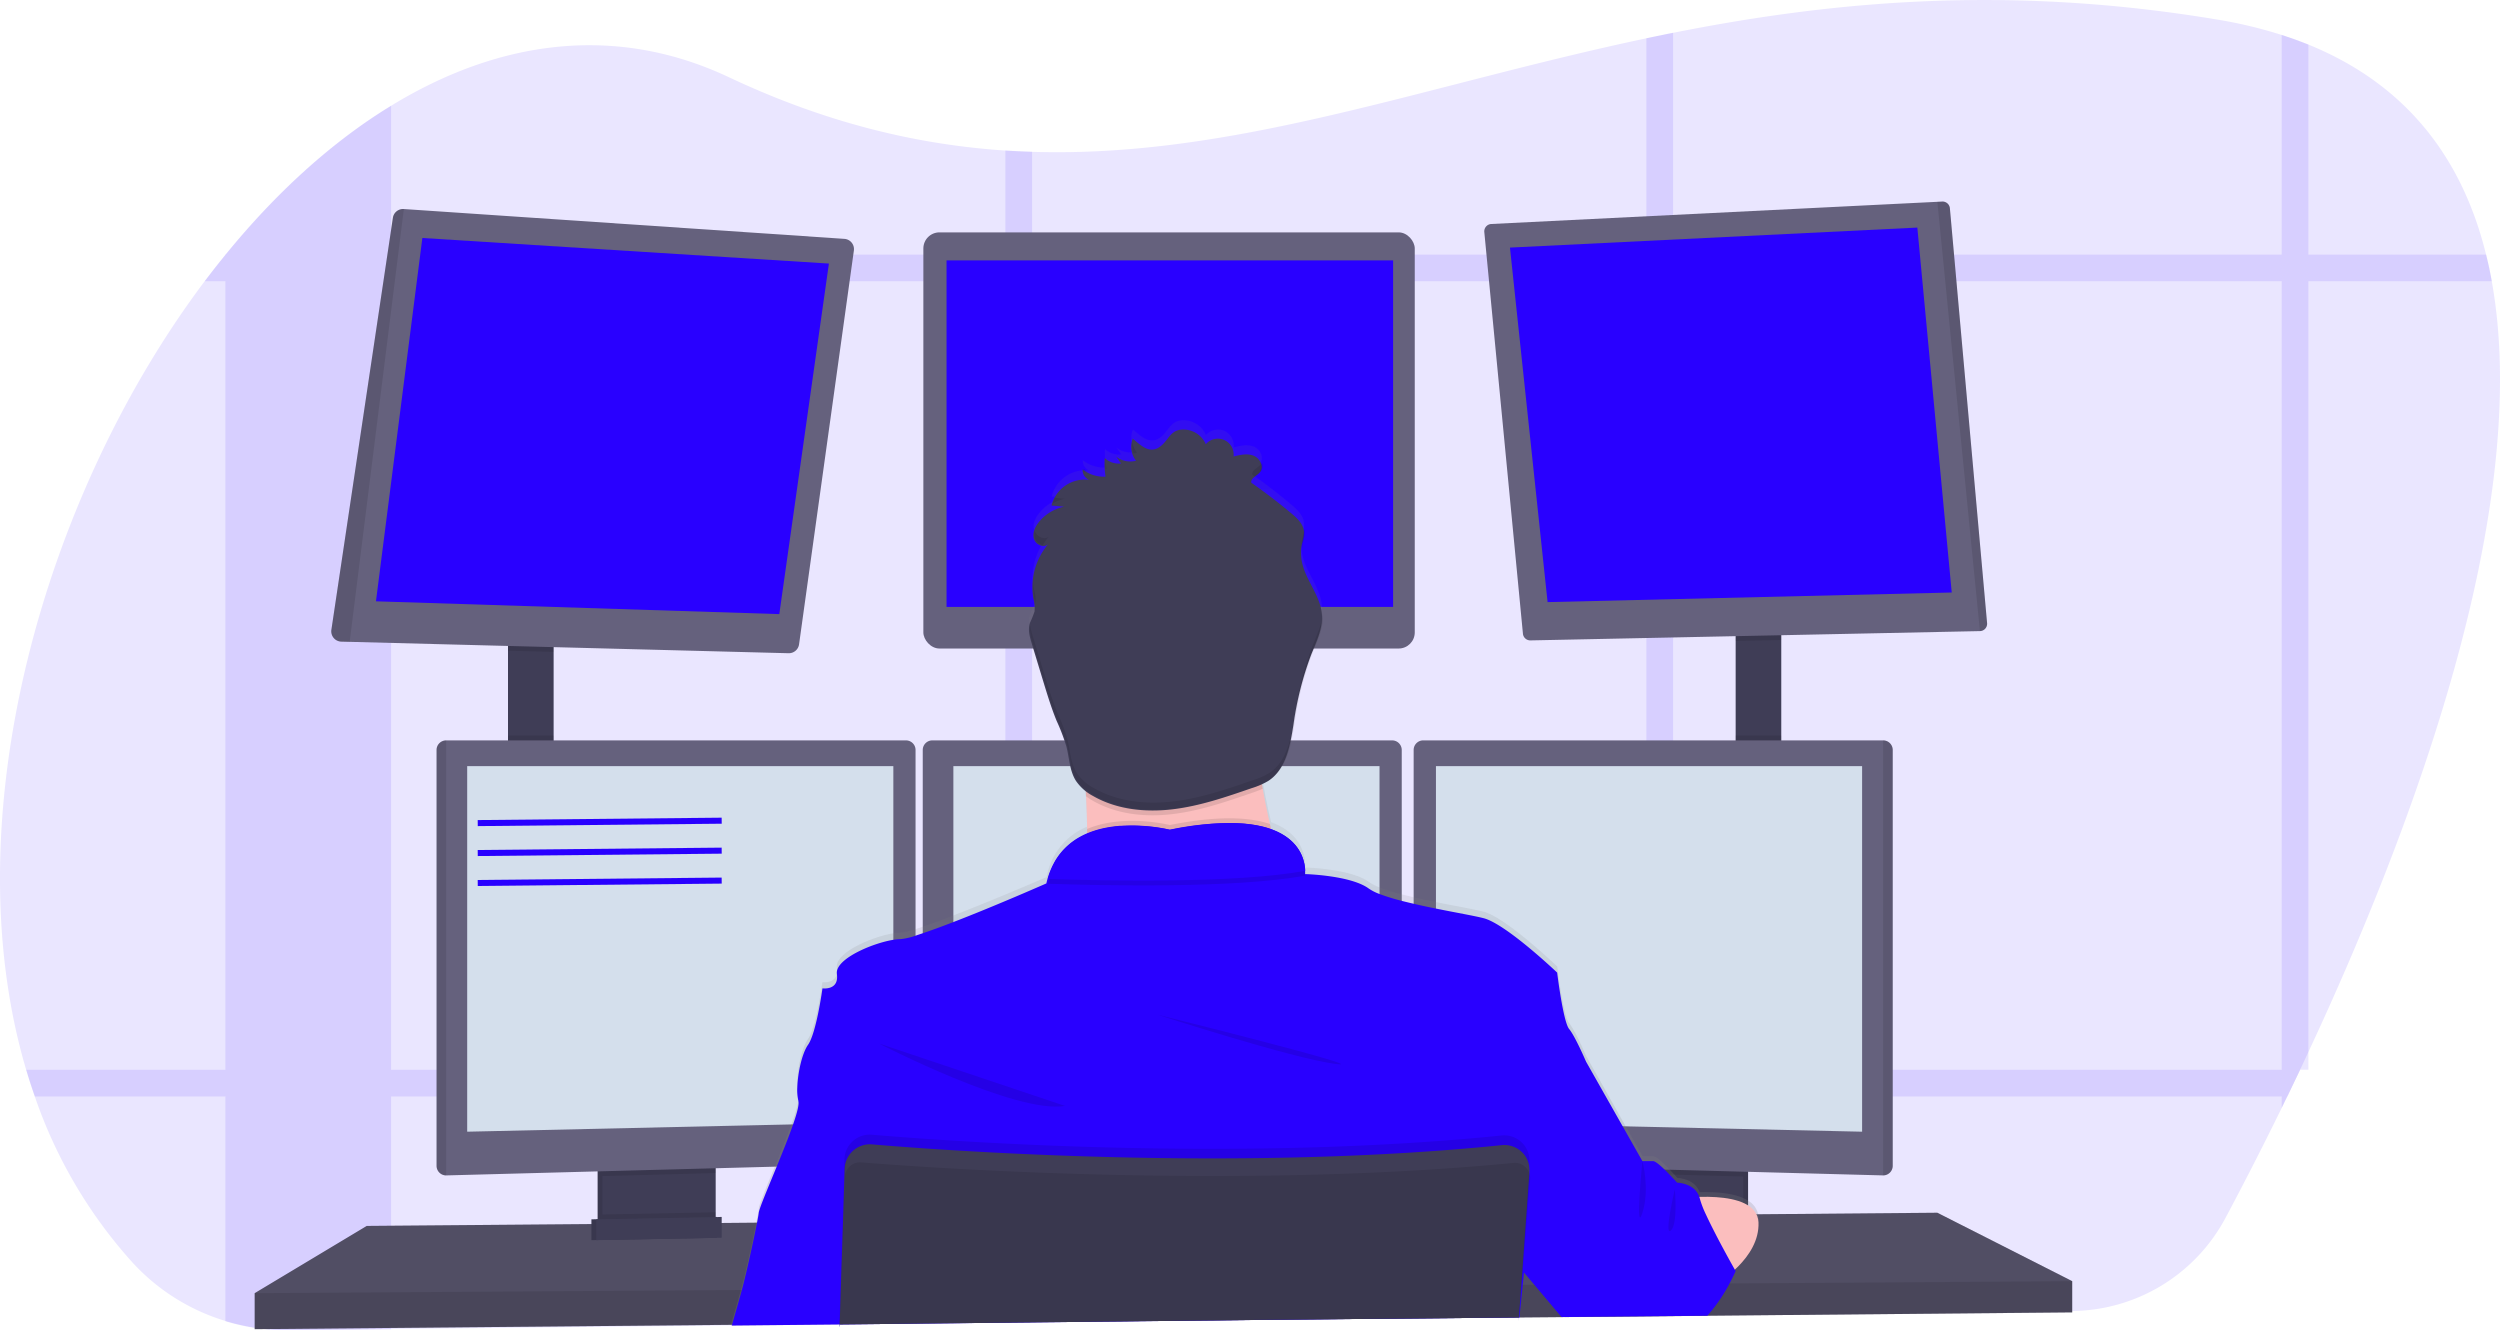 <svg xmlns="http://www.w3.org/2000/svg" xmlns:xlink="http://www.w3.org/1999/xlink" width="828" height="440.64" viewBox="0 0 828 440.64">
  <defs>
    <linearGradient id="linear-gradient" x1="0.5" y1="1" x2="0.5" y2="-0.001" gradientUnits="objectBoundingBox">
      <stop offset="0" stop-color="gray" stop-opacity="0.251"/>
      <stop offset="0.54" stop-color="gray" stop-opacity="0.122"/>
      <stop offset="1" stop-color="gray" stop-opacity="0.102"/>
    </linearGradient>
  </defs>
  <g id="undraw_programming_2svr" transform="translate(-0.011 -0.035)">
    <path id="Tracé_236" data-name="Tracé 236" d="M843.89,521.372q-1.384,2.982-2.759,5.884-2.147,4.509-4.238,8.842c-.62,1.28-1.24,2.537-1.845,3.793-6.839,13.971-13.224,26.328-18.647,36.491a58.215,58.215,0,0,1-50.74,30.773l-120.589,1.312H643.8l-10.337.111-8.842.1-27.116.294h-1.1l-13.8.151h-.421l-85.084.922-75.947.8-8.834.1-54.867.6h-.064l-35.584.382h-.382L208.9,613.128l-33.66.366a70.03,70.03,0,0,1-21.207-3.038,68.695,68.695,0,0,1-31.083-19.681A158.989,158.989,0,0,1,90.88,536.1q-1.535-4.366-2.863-8.842c-24.5-82.818,5.367-189.666,59.121-261.168q3.379-4.485,6.87-8.747l.056-.064c16.532-20.293,35.067-37.246,54.812-49.3,34.988-21.4,73.753-27.426,111.882-9.463,32.26,15.2,62.382,22.352,91.581,24.293,2.95.191,5.9.334,8.834.421,66.978,2.107,129.749-22.026,203.462-37.6,2.934-.62,5.876-1.233,8.842-1.813,52.585-10.465,110.919-15.983,180.291-4.381a150.359,150.359,0,0,1,21.279,5.089q4.588,1.479,8.842,3.181c33.111,13.47,51.17,38.359,58.843,69.546q1.089,4.342,1.885,8.834C918.223,341.1,878.376,447.508,843.89,521.372Z" transform="translate(-79.34 -172.91)" fill="#2900ff" opacity="0.1"/>
    <g id="Groupe_128" data-name="Groupe 128" transform="translate(8.678 10.877)" opacity="0.1">
      <path id="Tracé_237" data-name="Tracé 237" d="M228.107,217V622.238l-33.66.366a70.034,70.034,0,0,1-21.207-3.038V266.3h.056C189.827,245.984,208.363,229.031,228.107,217Z" transform="translate(-107.248 -192.811)" fill="#2900ff"/>
      <path id="Tracé_238" data-name="Tracé 238" d="M922.118,287.811H164.6q3.379-4.485,6.87-8.747V279H920.233Q921.323,283.318,922.118,287.811Z" transform="translate(-105.479 -205.51)" fill="#2900ff"/>
      <path id="Tracé_239" data-name="Tracé 239" d="M1038.542,190.683V530.223h-2.759q-2.147,4.509-4.238,8.842c-.62,1.28-1.24,2.537-1.845,3.793V187.47Q1034.288,188.949,1038.542,190.683Z" transform="translate(-282.67 -186.762)" fill="#2900ff"/>
      <path id="Tracé_240" data-name="Tracé 240" d="M773.932,186.58V611.4l-8.842.1V188.393C768.024,187.773,770.966,187.16,773.932,186.58Z" transform="translate(-228.472 -186.58)" fill="#2900ff"/>
      <path id="Tracé_241" data-name="Tracé 241" d="M506.944,236.041V623.754l-8.834.1V235.62C501.06,235.811,504.01,235.922,506.944,236.041Z" transform="translate(-173.789 -196.624)" fill="#2900ff"/>
      <path id="Tracé_242" data-name="Tracé 242" d="M843.363,618.52q-2.147,4.509-4.238,8.842H93.113Q91.578,623,90.25,618.52Z" transform="translate(-90.25 -275.051)" fill="#2900ff"/>
    </g>
    <rect id="Rectangle_651" data-name="Rectangle 651" width="15.108" height="45.85" transform="translate(168.262 211.389)" fill="#3f3d56"/>
    <rect id="Rectangle_652" data-name="Rectangle 652" width="15.108" height="48.506" transform="translate(574.86 209.004)" fill="#3f3d56"/>
    <path id="Tracé_243" data-name="Tracé 243" d="M708.049,527.813V538.15l-120.8,1.113-1.288.024-45.914.421-1.1.016-13.955.119h-.414l-85.068.787-139.641,1.3h-.119l-35.5.334-.382.008L106.1,543.716V531.788l37.1-22.265,74.429-.62,1.59-.008.525-.008,1.59-.024,35.735-.294,1.6-.008.509-.008,1.59-.008,11.459-.1.3-.008,28.269-.239h.231L521.6,506.343l5.4-.04h.541l4.119-.04,29.938-.246,1.59-.024,1.471-.016h.763l9.312-.072,1.845-.024,2.473-.016,7.753-.072,12.3-.1,1.59-.016,2.767-.016h.517l59.408-.509Z" transform="translate(-21.729 -103.459)" fill="#65617d"/>
    <path id="Tracé_244" data-name="Tracé 244" d="M708.049,527.813V538.15l-120.8,1.113-1.288.024-45.914.421-1.1.016-13.955.119h-.414l-85.068.787-139.641,1.3h-.119l-35.5.334-.382.008L106.1,543.716V531.788l37.1-22.265,74.429-.62,1.59-.008.525-.008,1.59-.024,35.735-.294,1.6-.008.509-.008,1.59-.008,11.459-.1.3-.008,28.269-.239h.231L521.6,506.343l5.4-.04h.541l4.119-.04,29.938-.246,1.59-.024,1.471-.016h.763l9.312-.072,1.845-.024,2.473-.016,7.753-.072,12.3-.1,1.59-.016,2.767-.016h.517l59.408-.509Z" transform="translate(-21.729 -103.459)" opacity="0.2"/>
    <path id="Tracé_245" data-name="Tracé 245" d="M365.779,656.57v19.474A4.874,4.874,0,0,1,363,680.449a4.77,4.77,0,0,1-1.988.477l-27.752.588a4.772,4.772,0,0,1-2.147-.453,4.866,4.866,0,0,1-2.839-4.429V656.57Z" transform="translate(-130.324 -271.967)" fill="#3f3d56"/>
    <path id="Tracé_246" data-name="Tracé 246" d="M365.779,656.57v19.474A4.874,4.874,0,0,1,363,680.449a4.77,4.77,0,0,1-1.988.477l-27.752.588a4.772,4.772,0,0,1-2.147-.453,4.866,4.866,0,0,1-2.839-4.429V656.57Z" transform="translate(-130.324 -271.967)" opacity="0.1"/>
    <path id="Tracé_247" data-name="Tracé 247" d="M367.779,656.57v19.474A4.874,4.874,0,0,1,365,680.449a4.77,4.77,0,0,1-1.988.477l-27.752.588a4.772,4.772,0,0,1-2.147-.453,4.866,4.866,0,0,1-2.839-4.429V656.57Z" transform="translate(-130.734 -271.967)" fill="#3f3d56"/>
    <rect id="Rectangle_653" data-name="Rectangle 653" width="37.509" height="25.048" transform="translate(541.463 384.603)" fill="#3f3d56"/>
    <rect id="Rectangle_654" data-name="Rectangle 654" width="37.509" height="25.048" transform="translate(541.463 384.603)" opacity="0.1"/>
    <rect id="Rectangle_655" data-name="Rectangle 655" width="37.509" height="25.048" transform="translate(539.872 384.603)" fill="#3f3d56"/>
    <path id="Tracé_248" data-name="Tracé 248" d="M226.708,265.82v4.556l-15.108-.39V265.82Z" transform="translate(-43.338 -54.439)" opacity="0.1"/>
    <path id="Tracé_249" data-name="Tracé 249" d="M390.417,273.765,372.263,404.174a3.419,3.419,0,0,1-3.475,2.95l-145.359-3.769-2.759-.072a3.419,3.419,0,0,1-3.308-3.872l20.38-136.516a3.419,3.419,0,0,1,3.61-2.887l145.883,9.876a3.411,3.411,0,0,1,3.181,3.88Z" transform="translate(-107.602 -190.741)" fill="#65617d"/>
    <path id="Tracé_250" data-name="Tracé 250" d="M171.971,99.16,156.6,219.494l133.59,4.238,16.428-116.1Z" transform="translate(-32.073 -20.303)" fill="#2900ff"/>
    <rect id="Rectangle_656" data-name="Rectangle 656" width="162.749" height="137.828" rx="5.33" transform="translate(305.828 76.996)" fill="#65617d"/>
    <rect id="Rectangle_657" data-name="Rectangle 657" width="147.903" height="114.768" transform="translate(313.509 86.276)" fill="#2900ff"/>
    <path id="Tracé_251" data-name="Tracé 251" d="M738.038,262.82v3.014l-15.108.31V262.82Z" transform="translate(-148.07 -53.824)" opacity="0.1"/>
    <path id="Tracé_252" data-name="Tracé 252" d="M864.1,396.556a2.449,2.449,0,0,1-2.386,2.608L712.86,402.242a2.449,2.449,0,0,1-2.489-2.219L697.577,267.006a2.449,2.449,0,0,1,2.322-2.68l147.728-7.347,1.59-.08a2.441,2.441,0,0,1,2.561,2.227Z" transform="translate(-205.964 -190.105)" fill="#65617d"/>
    <path id="Tracé_253" data-name="Tracé 253" d="M628.93,101.452,763.848,94.82l11.395,120.867L641.39,218.868Z" transform="translate(-128.817 -19.414)" fill="#2900ff"/>
    <path id="Tracé_254" data-name="Tracé 254" d="M902.756,396.556a2.449,2.449,0,0,1-2.386,2.608L886.28,256.979l1.59-.08a2.441,2.441,0,0,1,2.561,2.227Z" transform="translate(-244.617 -190.105)" opacity="0.1"/>
    <path id="Tracé_255" data-name="Tracé 255" d="M241.377,260,223.429,403.352l-2.759-.072a3.419,3.419,0,0,1-3.308-3.872l20.38-136.516A3.419,3.419,0,0,1,241.377,260Z" transform="translate(-107.602 -190.738)" opacity="0.1"/>
    <rect id="Rectangle_658" data-name="Rectangle 658" width="15.108" height="13.582" transform="translate(168.262 243.658)" opacity="0.1"/>
    <path id="Tracé_256" data-name="Tracé 256" d="M288.439,483.65V487.6l-37.509,1V483.65Z" transform="translate(-51.394 -99.055)" opacity="0.1"/>
    <path id="Tracé_257" data-name="Tracé 257" d="M419.828,484.461V618.21a3.181,3.181,0,0,1-3.061,3.141l-152.4,4.055h-.04a3.181,3.181,0,0,1-3.141-3.141v-137.8a3.181,3.181,0,0,1,3.141-3.141H416.687a3.181,3.181,0,0,1,3.141,3.141Z" transform="translate(-116.585 -236.072)" fill="#65617d"/>
    <path id="Tracé_258" data-name="Tracé 258" d="M264.371,481.32V625.406h-.04a3.181,3.181,0,0,1-3.141-3.141v-137.8a3.181,3.181,0,0,1,3.141-3.141Z" transform="translate(-116.585 -236.072)" opacity="0.1"/>
    <path id="Tracé_259" data-name="Tracé 259" d="M194.6,319.15H335.744V437.035L194.6,440.216Z" transform="translate(-39.856 -65.362)" fill="#d4dfec"/>
    <rect id="Rectangle_659" data-name="Rectangle 659" width="15.108" height="13.852" transform="translate(574.86 243.658)" opacity="0.1"/>
    <path id="Tracé_260" data-name="Tracé 260" d="M716.439,483.65v5.1l-37.509-1v-4.1Z" transform="translate(-139.058 -99.055)" opacity="0.1"/>
    <path id="Tracé_261" data-name="Tracé 261" d="M826.82,484.461v137.8a3.181,3.181,0,0,1-3.181,3.141h0l-152.428-4.055a3.181,3.181,0,0,1-3.061-3.141V484.461a3.181,3.181,0,0,1,3.141-3.141H823.647A3.181,3.181,0,0,1,826.82,484.461Z" transform="translate(-199.939 -236.072)" fill="#65617d"/>
    <path id="Tracé_262" data-name="Tracé 262" d="M866.871,484.461v137.8a3.181,3.181,0,0,1-3.181,3.141h0V481.32h0a3.181,3.181,0,0,1,3.181,3.141Z" transform="translate(-239.99 -236.072)" opacity="0.1"/>
    <path id="Tracé_263" data-name="Tracé 263" d="M739.244,319.15H598.1V437.035l141.144,3.181Z" transform="translate(-122.502 -65.362)" fill="#d4dfec"/>
    <path id="Tracé_264" data-name="Tracé 264" d="M622.328,484.461V618.21a3.181,3.181,0,0,1-3.061,3.141l-152.4,4.055h0a3.181,3.181,0,0,1-3.181-3.141v-137.8a3.181,3.181,0,0,1,3.141-3.141H619.187A3.181,3.181,0,0,1,622.328,484.461Z" transform="translate(-158.061 -236.072)" fill="#65617d"/>
    <path id="Tracé_265" data-name="Tracé 265" d="M397.1,319.15H538.244V437.035L397.1,440.216Z" transform="translate(-81.333 -65.362)" fill="#d4dfec"/>
    <path id="Tracé_266" data-name="Tracé 266" d="M708.049,533.65v10.337l-120.8,1.113-1.288.024-45.914.421-1.1.016-13.955.119h-.414l-85.068.787-139.641,1.3h-.119l-35.5.334-.382.008L106.1,549.554V537.626l161.031-1.058h.382l32.594-.223h.151l225.1-1.487h.231l.135-.008h.374l3.809-.024h1.161l59.233-.4,3.5-.016.779-.008Z" transform="translate(-21.729 -109.296)" opacity="0.1"/>
    <circle id="Ellipse_1" data-name="Ellipse 1" cx="40.816" cy="40.816" r="40.816" transform="translate(346.644 175.606)" fill="#fbbebe"/>
    <path id="Tracé_267" data-name="Tracé 267" d="M383.74,647.85a.988.988,0,0,1,.08-.278c.8-2.855,2.211-7.681,3.268-11.538.135-.477.262-.946.382-1.392,1.169-4.35,3.443-14.536,4.707-20.889.445-2.234.8-3.976.867-4.851.159-1.344,2.552-7.093,5.264-13.7,1.9-4.644,3.976-9.717,5.495-14a48.8,48.8,0,0,0,2.33-7.833,4.054,4.054,0,0,0,0-1.694,11.681,11.681,0,0,1-.382-2.783h0c-.183-4.93,1.288-12.723,3.562-15.991,2.783-3.976,4.771-18.814,4.771-18.814s4.119.6,4.771-2.807a4.891,4.891,0,0,0,.079-1.113,5.886,5.886,0,0,0-.072-.883c-.708-4.962,11.705-10.242,18.687-11.379a15.63,15.63,0,0,1,2.385-.223,21.657,21.657,0,0,0,4.97-1.145q1.113-.342,2.385-.8c2.926-.986,6.425-2.29,10.139-3.721C471.392,506.611,488.3,499.3,488.3,499.3c.119-.565.254-1.105.406-1.638a22.034,22.034,0,0,1,13-15.053h0v-1.59c0-2.743-.119-5.566-.239-8.381,0-.549-.048-1.1-.079-1.646v-.9c0-.557-.056-1.113-.087-1.662l-.143-.111a13.048,13.048,0,0,1-3.1-3.34,12.136,12.136,0,0,1-1.129-2.386c-.994-2.7-1.224-5.7-1.892-8.548l-.143-.588a66.8,66.8,0,0,0-3.181-8.413c-1.757-4.31-3.109-8.747-4.453-13.24q-1.225-4.079-2.473-8.174l-1.256-4.167c-.239-.8-.477-1.59-.66-2.386h0a10.564,10.564,0,0,1-.207-1.113h0a7.952,7.952,0,0,1,.191-3.666,25.538,25.538,0,0,1,1.05-2.386,6.259,6.259,0,0,0,.4-1.1h0a2.4,2.4,0,0,0,.064-.254,4.494,4.494,0,0,0,.087-.859,14.678,14.678,0,0,0-.414-3.093.056.056,0,0,1,0-.04,2.033,2.033,0,0,0-.04-.215,20.278,20.278,0,0,1-.286-2.385,22.623,22.623,0,0,1,2.759-12.381l.151-.286a20.056,20.056,0,0,1,1.463-2.211h0a11.179,11.179,0,0,1,.8-.97c-1.113,1.066-2.942.6-3.976-.549a2.869,2.869,0,0,1-.437-.6,3.042,3.042,0,0,1-.183-.358c-.04-.1-.072-.2-.1-.3-.557-1.948.413-4.024,1.686-5.606a14.7,14.7,0,0,1,4.564-3.737h0a3.063,3.063,0,0,1,.318-.167,13.61,13.61,0,0,1,2.1-.843h0a11.969,11.969,0,0,1,1.3-.35l-2.95-.27L490,373.236a11.522,11.522,0,0,1,10.337-8.675h.859a9.329,9.329,0,0,1,1.248.1,3.531,3.531,0,0,1-2.107-3.443,11.459,11.459,0,0,0,7.308,2.433h.3a23.844,23.844,0,0,1-.27-2.6h0a26.379,26.379,0,0,1,0-3.547,6.711,6.711,0,0,0,5.391,1.8L511.414,357a7.546,7.546,0,0,0,5.216,1.63l.382-.04a5.563,5.563,0,0,0,.946-.183h.072c-.151-.191-.286-.39-.421-.6l-.048-.1a7.694,7.694,0,0,1-.8-1.662,5.242,5.242,0,0,1-.191-.692h0a6.958,6.958,0,0,1,.358-4.334c2.568,2.147,5.383,5.081,8.747,2.863s3.475-6.29,8.747-5.876a8.111,8.111,0,0,1,6.687,4.866,5.368,5.368,0,0,1,6.1-1.392,5.447,5.447,0,0,1,3.085,5.479c2.187-.549,4.54-1.089,6.64-.262s3.451,3.507,2.258,5.3a1.138,1.138,0,0,1-.111.159c-.978,1.264-3.141,1.956-2.91,3.547l.334.239,1.034.747q6.083,4.389,11.848,9.224c1.972,1.654,4.071,3.642,4.206,6.226a6.874,6.874,0,0,1-.191,1.885h0c-.127.62-.3,1.24-.437,1.861a15.516,15.516,0,0,0-.27,4.811h0c.056.469.127.93.215,1.4,1.217,6.147,6.131,11.22,6.616,17.494v.445a14.129,14.129,0,0,1-.056,2.012c-.366,3.817-2.131,7.483-3.562,11.132-.087.223-.175.445-.254.668a110.775,110.775,0,0,0-5.566,22.392,79.717,79.717,0,0,1-1.59,8.023,21.255,21.255,0,0,1-4.047,8.294,12.9,12.9,0,0,1-2.672,2.386,14.842,14.842,0,0,1-2.107,1.121v.048c.087.485.159.97.247,1.455.048.254.087.509.135.8h0a.11.11,0,0,0,0,.048c.668,3.761,1.431,7.443,2.234,10.942l.406,1.741c10.019,3.618,11.2,11.029,11.276,13.868a7.669,7.669,0,0,1,0,1.137s15.108.4,21.072,4.771a16.173,16.173,0,0,0,3.586,1.829,66,66,0,0,0,7.355,2.3c1.28.334,2.616.66,3.976.978,2.386.549,4.914,1.081,7.355,1.59,6.513,1.312,12.643,2.386,15.753,3.181,7.419,1.877,24.388,18.146,24.388,18.146s1.988,16.412,3.976,18.806S667,558.5,667,558.5L680.15,581.89l5.566,9.836h3.578a6.083,6.083,0,0,1,2.553,1.67c.946.843,2,1.893,2.918,2.847l1.527,1.63.954,1.058s5.781.143,7.347,4.715c4.707-.135,10.488.175,14.536,1.988a11.245,11.245,0,0,1,1.59.859,6.9,6.9,0,0,1,3.284,4.5,6.646,6.646,0,0,1,.143,1.145c0,.453,0,.907,0,1.352-.286,6.019-4.206,11.029-7.809,14.4l.254.453s-.119.286-.35.8c-.064.151-.143.318-.231.509h0c-.469,1-1.217,2.5-2.195,4.262a50.346,50.346,0,0,1-7.61,10.472l-.231.239-45.914.421-.135-.159-8.906-10.624-4.429-5.28-.135-.167-.127,1.264-.429,4.214-1.034,10.186-.056.509v.135l-.119,1.177.087-1.177h-.231l-85.084.8L419.817,647.46v.668h-.111v-.668l-35.584.382Z" transform="translate(-141.686 -208.762)" fill="url(#linear-gradient)"/>
    <path id="Tracé_268" data-name="Tracé 268" d="M599.375,527.534s-79.12,9.542-71.566,0c2.735-3.451,3.491-13.677,3.34-25.326-.048-3.539-.175-7.2-.358-10.854-.875-17.494-2.982-34.59-2.982-34.59s69.18-32.6,61.229-6.759c-3.181,10.441-2.139,25.1.278,38.868.708,4.016,1.527,7.952,2.386,11.689A274.065,274.065,0,0,0,599.375,527.534Z" transform="translate(-171.09 -227.617)" fill="#fbbebe"/>
    <path id="Tracé_269" data-name="Tracé 269" d="M599.375,542.636s-79.12,9.542-71.566,0c2.735-3.451,3.491-13.677,3.34-25.326,12.063-5.153,27.41-1.312,27.41-1.312,16.158-3.22,26.519-2.592,33.143-.334A274.065,274.065,0,0,0,599.375,542.636Z" transform="translate(-171.09 -242.719)" opacity="0.1"/>
    <path id="Tracé_270" data-name="Tracé 270" d="M419.881,682.489v-.668L559.53,680.3l85.084-.8h.239l-.087,1.177.119-1.177h.151v-.135l1.089-10.7.414-4.047.127-1.264.111-1.058,4.914-16.389,4.914-16.365,4.135-13.78,6.314-21.056s-3.578-8.349-5.566-10.735-3.976-18.687-3.976-18.687-16.969-16.166-24.388-18.027c-3.109-.8-9.248-1.853-15.768-3.181-2.441-.493-4.946-1.018-7.355-1.59-1.36-.31-2.7-.636-3.976-.962a69.9,69.9,0,0,1-7.355-2.274,16.456,16.456,0,0,1-3.578-1.821c-5.845-4.286-20.492-4.771-21.056-4.771h0a.34.34,0,0,1,0-.056v-.072a8.154,8.154,0,0,0,0-1,6.385,6.385,0,0,0-.072-1.113,1,1,0,0,0-.056-.4c-.04-.286-.087-.588-.159-.906a3.964,3.964,0,0,0-.1-.421,13.689,13.689,0,0,0-.994-2.775c-.056-.127-.127-.262-.191-.39a14.512,14.512,0,0,0-1.352-2.091c-.1-.135-.215-.278-.334-.414a15.565,15.565,0,0,0-2.163-2.1c-.215-.167-.437-.342-.668-.5a3.717,3.717,0,0,0-.406-.286l-.708-.461-.66-.382c-.581-.318-1.193-.628-1.861-.922-.207-.1-.429-.183-.652-.27s-.573-.223-.867-.334h-.048l-.6-.238c-.453-.151-.914-.286-1.4-.421l-.74-.191-.8-.183-.8-.167c-.8-.159-1.646-.3-2.537-.413l-.907-.111-.93-.1-.962-.079-1.368-.08-1.59-.056a99.166,99.166,0,0,0-20.875,2.22,57.468,57.468,0,0,0-14.511-1.338h-.692l-.8.048h-.509l-1.026.1a7.621,7.621,0,0,0-1.034.119c-.342.048-.7.087-1.042.143l-.525.087c-.517.087-1.042.183-1.59.294q-.262.048-.525.119c-.692.151-1.384.334-2.067.541-.342.1-.684.207-1.026.326-.175.048-.342.111-.509.175l-.509.183-.5.2-.6.239c-.3.127-.6.262-.891.406-.167.072-.334.151-.493.239s-.326.159-.477.247A22.065,22.065,0,0,0,495,523.565l-.406.39-.4.406c-.135.135-.262.278-.39.422a18.936,18.936,0,0,0-1.447,1.789c-.127.167-.247.334-.366.509a21.228,21.228,0,0,0-1.368,2.322c-.1.191-.2.39-.294.581a26,26,0,0,0-1.59,4.175q-.223.8-.406,1.59s-16.834,7.427-30.8,12.8c-3.713,1.431-7.212,2.727-10.139,3.706-.851.286-1.646.549-2.386.8a21.23,21.23,0,0,1-4.97,1.145,15.638,15.638,0,0,0-2.386.223c-6.417,1.042-17.414,5.566-18.615,10.107a2.934,2.934,0,0,0-.08,1.113s0,.056,0,.087c.8,5.566-4.771,4.771-4.771,4.771s-1.988,14.711-4.771,18.687c-2.012,2.863-3.387,9.248-3.562,14.067h0a15.594,15.594,0,0,0,.35,4.477v.111c.318,1.066-.445,3.976-1.741,7.705-1.407,4.1-3.459,9.184-5.431,13.987-2.974,7.252-5.773,13.836-5.948,15.283-.072.644-.278,1.8-.565,3.284-1.161,6.059-3.737,17.6-5.01,22.265-.946,3.483-2.322,8.254-3.268,11.53a1.116,1.116,0,0,1-.08.278l35.648-.35v.668h.111Z" transform="translate(-141.774 -243.122)" fill="#2900ff"/>
    <path id="Tracé_271" data-name="Tracé 271" d="M445.44,607.57s45.325,23.458,61.626,20.675Z" transform="translate(-154.323 -261.931)" opacity="0.1"/>
    <path id="Tracé_272" data-name="Tracé 272" d="M561.44,595.57s44.132,14.313,58.843,16.3S561.44,595.57,561.44,595.57Z" transform="translate(-178.083 -259.473)" opacity="0.1"/>
    <path id="Tracé_273" data-name="Tracé 273" d="M601.043,533.579c-23.06,4.246-66.477,3.332-85.243,2.688C522.678,511.616,556.219,520,556.219,520,597.735,511.711,600.916,528.9,601.043,533.579Z" transform="translate(-168.735 -243.538)" opacity="0.1"/>
    <path id="Tracé_274" data-name="Tracé 274" d="M601.043,531.579c-23.06,4.246-66.477,3.332-85.243,2.688C522.678,509.616,556.219,518,556.219,518,597.735,509.711,600.916,526.9,601.043,531.579Z" transform="translate(-168.735 -243.129)" fill="#2900ff"/>
    <path id="Tracé_275" data-name="Tracé 275" d="M776.94,672.138s27.163-4.175,27.7,7.753-13.852,20.261-13.852,20.261Z" transform="translate(-222.222 -275.011)" fill="#fbbebe"/>
    <path id="Tracé_276" data-name="Tracé 276" d="M589.435,488.872a37.4,37.4,0,0,1-3.578,1.384c-8.572,2.958-17.216,5.94-26.241,7.021s-18.5.127-26.368-4.373a22.883,22.883,0,0,1-2.385-1.551c-.875-17.494-2.982-34.59-2.982-34.59s69.18-32.6,61.229-6.759C585.944,460.445,587.017,475.108,589.435,488.872Z" transform="translate(-171.209 -227.617)" opacity="0.1"/>
    <path id="Tracé_277" data-name="Tracé 277" d="M543.385,362.18a7.531,7.531,0,0,1-6.616-1.392l1.654,2.3a6.735,6.735,0,0,1-5.391-1.789,27.1,27.1,0,0,0,.255,6.163,11.546,11.546,0,0,1-7.6-2.386,3.515,3.515,0,0,0,2.1,3.427,11.4,11.4,0,0,0-12.4,8.516l4.151.382a14.686,14.686,0,0,0-8.3,5.065c-1.272,1.59-2.242,3.626-1.686,5.566s3.244,3.181,4.707,1.8A22.217,22.217,0,0,0,509.4,407.95a11.505,11.505,0,0,1,.366,4.183,35.487,35.487,0,0,1-1.5,3.729c-.8,2.322-.04,4.843.668,7.157l3.729,12.262c1.352,4.429,2.7,8.866,4.461,13.152a65.264,65.264,0,0,1,3.181,8.357c1,3.849,1.042,8.063,3.181,11.427a15.849,15.849,0,0,0,5.709,5.034c7.864,4.5,17.367,5.455,26.368,4.373s17.637-4.063,26.2-7.021a24.652,24.652,0,0,0,5.439-2.386c5.924-3.88,7.244-11.816,8.349-18.806a106.783,106.783,0,0,1,5.8-22.9c1.734-4.366,3.976-8.795,3.594-13.47-.485-6.21-5.4-11.244-6.616-17.351a15.109,15.109,0,0,1,.056-6.179,14.041,14.041,0,0,0,.628-3.737c-.135-2.56-2.234-4.533-4.207-6.179q-6.417-5.36-13.248-10.131c-.231-1.59,1.932-2.274,2.91-3.531,1.384-1.773-.048-4.588-2.147-5.415s-4.453-.286-6.64.262a5.24,5.24,0,0,0-9.184-4.063,8.111,8.111,0,0,0-6.7-4.835c-5.272-.413-5.375,3.618-8.747,5.837s-6.155-.708-8.747-2.839A7.379,7.379,0,0,0,543.385,362.18Z" transform="translate(-167.121 -209.554)" fill="#3f3d56"/>
    <path id="Tracé_278" data-name="Tracé 278" d="M782.335,682.915s-.708,1.686-2.012,4.127a54.865,54.865,0,0,1-7.157,10.472l-.215.231h-1.288l-45.914.422h-1.1l-.135-.159-8.906-10.568-3.356-3.984-.135-.167-.286-.334-.159-.191-.207-.246-6.528-7.745,2.385-9.94,4.063-16.746.1-.406.8-3.181.565-2.386,1.893-7.777,6.489-26.758,11.53,5.964,12.158,21.47,6.528,11.53h3.578c.676,0,2.227,1.3,3.785,2.807.557.533,1.113,1.1,1.59,1.59,1.415,1.463,2.537,2.719,2.537,2.719s5.8.127,7.355,4.692a5.557,5.557,0,0,1,.2.676,32.046,32.046,0,0,0,2.012,5.216c1.026,2.234,2.314,4.771,3.618,7.308,2.425,4.652,4.89,9.081,5.8,10.687l.111.2Z" transform="translate(-207.475 -261.933)" fill="#2900ff"/>
    <path id="Tracé_279" data-name="Tracé 279" d="M657.5,654.786l-.079,1.137V656l-.135,1.829-1.058,14.719-1.28,17.732-.366,4.994-.8,10.687v.135l-85.084.8-139.625,1.511v.668h-.111v-.891l.358-11.419.684-22.313.588-18.917.056-1.885a8.373,8.373,0,0,1,9.081-8.087c3.753.318,8.628.708,14.456,1.121l2.386.175c33.66,2.338,95.867,5.359,158.638,1.59,1.32-.072,2.648-.151,3.976-.247,9.733-.612,19.458-1.4,29.088-2.386a8.373,8.373,0,0,1,9.224,8.93Z" transform="translate(-150.95 -269.706)" opacity="0.1"/>
    <path id="Tracé_280" data-name="Tracé 280" d="M429.08,709.9v-.668l139.649-1.519,85.084-.8h.239v-.135l.8-10.687.342-4.771,1.3-17.979,1.026-14.234v-.35a8.441,8.441,0,0,0-.087-1.964.236.236,0,0,0,0-.079,8.262,8.262,0,0,0-1.59-3.69,8.381,8.381,0,0,0-7.49-3.181c-9.63.986-19.355,1.773-29.088,2.386-1.328.1-2.656.175-3.976.246-62.771,3.729-124.978.708-158.638-1.59l-2.386-.175c-5.829-.414-10.7-.8-14.456-1.121a8.381,8.381,0,0,0-8.938,6.783,8.752,8.752,0,0,0-.143,1.3l-.541,17.621-.74,22.321-.35,11.419v.891Z" transform="translate(-150.972 -270.532)" fill="#3f3d56"/>
    <path id="Tracé_281" data-name="Tracé 281" d="M657.771,662.725l-.978,12.19-1.455,18.17-.366,4.548-.8,10.186-.048.509v.135h0l-.119,1.177.087-1.177h-.231l-85.084.8L429.11,710.77v-.223l.39-11.419.8-22.313.509-14.83a5.057,5.057,0,0,1,2.433-4.175,4.969,4.969,0,0,1,3.006-.716c1.67.135,3.721.294,6.115.469,3.888.286,8.683.62,14.265.97,10.337.652,23.307,1.352,38.169,1.924,41.349,1.59,97.171,2.123,150.193-2.521,2.386-.207,4.851-.437,7.26-.668a4.978,4.978,0,0,1,2.767.525,4.1,4.1,0,0,1,.684.429,4.882,4.882,0,0,1,1.59,1.956,2.832,2.832,0,0,1,.2.485A4.993,4.993,0,0,1,657.771,662.725Z" transform="translate(-150.979 -272.071)" opacity="0.1"/>
    <path id="Tracé_282" data-name="Tracé 282" d="M367.779,677.87v2.537A4.874,4.874,0,0,1,365,684.812l-31.887.612a4.867,4.867,0,0,1-2.839-4.429v-2.385Z" transform="translate(-130.734 -276.33)" opacity="0.1"/>
    <path id="Tracé_283" data-name="Tracé 283" d="M287.9,513.794l-41.548.8V507.7l41.548-.8Z" transform="translate(-50.456 -103.817)" fill="#3f3d56"/>
    <path id="Tracé_284" data-name="Tracé 284" d="M287.9,513.794l-41.548.8V507.7l41.548-.8Z" transform="translate(-50.456 -103.817)" opacity="0.1"/>
    <path id="Tracé_285" data-name="Tracé 285" d="M289.9,513.794l-41.548.8V507.7l41.548-.8Z" transform="translate(-50.865 -103.817)" fill="#3f3d56"/>
    <g id="Groupe_129" data-name="Groupe 129" transform="translate(341.121 146.566)" opacity="0.1">
      <path id="Tracé_286" data-name="Tracé 286" d="M552.52,360.671a7.754,7.754,0,0,1-1.5-3.451,7.546,7.546,0,0,0,.334,3.658A7.159,7.159,0,0,0,552.52,360.671Z" transform="translate(-517.05 -357.22)"/>
      <path id="Tracé_287" data-name="Tracé 287" d="M540.154,367.442a27.951,27.951,0,0,1-.294-2.942c0,.978,0,1.964,0,2.95Z" transform="translate(-514.784 -358.711)"/>
      <path id="Tracé_288" data-name="Tracé 288" d="M621.716,399.849a14.586,14.586,0,0,1,.286-2.107,14.314,14.314,0,0,0,.636-3.729,4.9,4.9,0,0,0-.127-.843c-.135.732-.35,1.463-.509,2.187a15.221,15.221,0,0,0-.286,4.493Z" transform="translate(-531.538 -364.583)"/>
      <path id="Tracé_289" data-name="Tracé 289" d="M600.926,369.632l.867.628a15.669,15.669,0,0,0,2.044-1.765,2.918,2.918,0,0,0,.3-2.894,2.383,2.383,0,0,1-.3.509C602.858,367.365,600.7,368.057,600.926,369.632Z" transform="translate(-527.288 -358.936)"/>
      <path id="Tracé_290" data-name="Tracé 290" d="M518.582,380.29a9.793,9.793,0,0,0-.692,1.813,14.441,14.441,0,0,1,3.976-1.5Z" transform="translate(-510.284 -361.945)"/>
      <path id="Tracé_291" data-name="Tracé 291" d="M532.163,369.158a11.791,11.791,0,0,1-1.495-.978,3.377,3.377,0,0,0,.072.938,9.43,9.43,0,0,1,1.423.04Z" transform="translate(-512.9 -359.465)"/>
      <path id="Tracé_292" data-name="Tracé 292" d="M605.333,428.33c-.326,3.857-2.123,7.57-3.578,11.228a106.734,106.734,0,0,0-5.8,22.909c-1.105,6.99-2.386,14.925-8.349,18.8a23.856,23.856,0,0,1-5.431,2.385c-8.572,2.966-17.216,5.94-26.241,7.021s-18.5.135-26.368-4.366a15.9,15.9,0,0,1-5.709-5.033c-2.123-3.364-2.163-7.578-3.181-11.427a65.378,65.378,0,0,0-3.181-8.365c-1.757-4.278-3.109-8.747-4.453-13.144q-1.869-6.131-3.729-12.27a22.911,22.911,0,0,1-.906-3.777,14.252,14.252,0,0,0,.906,6.163q1.861,6.147,3.729,12.27c1.344,4.429,2.7,8.866,4.453,13.144a65.373,65.373,0,0,1,3.181,8.365c1,3.849,1.042,8.063,3.181,11.427a15.9,15.9,0,0,0,5.709,5.033c7.872,4.5,17.367,5.447,26.368,4.366s17.637-4.055,26.241-7.021a23.853,23.853,0,0,0,5.431-2.385c5.924-3.873,7.244-11.808,8.349-18.8a106.732,106.732,0,0,1,5.8-22.909c1.734-4.358,3.976-8.787,3.594-13.47C605.349,428.425,605.333,428.378,605.333,428.33Z" transform="translate(-508.324 -371.785)"/>
      <path id="Tracé_293" data-name="Tracé 293" d="M510.448,422.682v-.087a11.132,11.132,0,0,0-.366-4.175,21.142,21.142,0,0,1-.31-2.64,21.749,21.749,0,0,0,.31,5.026C510.209,421.426,510.352,422.054,510.448,422.682Z" transform="translate(-508.614 -369.214)"/>
      <path id="Tracé_294" data-name="Tracé 294" d="M512.962,398.789a22.057,22.057,0,0,1,2.075-2.918c-1.455,1.392-4.143.151-4.707-1.781a4.636,4.636,0,0,0,0,2.386A3.491,3.491,0,0,0,512.962,398.789Z" transform="translate(-508.703 -364.772)"/>
    </g>
    <path id="Tracé_295" data-name="Tracé 295" d="M763.151,656.57s2.521,9.145,0,17.1S763.151,656.57,763.151,656.57Z" transform="translate(-219.168 -271.967)" opacity="0.1"/>
    <path id="Tracé_296" data-name="Tracé 296" d="M776.392,668.3s1.058,11.609-1.328,13.669S776.392,668.3,776.392,668.3Z" transform="translate(-221.674 -274.37)" opacity="0.1"/>
    <line id="Ligne_1" data-name="Ligne 1" y1="0.795" x2="80.798" transform="translate(158.235 271.847)" fill="none" stroke="#2900ff" stroke-miterlimit="10" stroke-width="2"/>
    <line id="Ligne_2" data-name="Ligne 2" y1="0.787" x2="80.798" transform="translate(158.235 281.77)" fill="none" stroke="#2900ff" stroke-miterlimit="10" stroke-width="2"/>
    <line id="Ligne_3" data-name="Ligne 3" y1="0.795" x2="80.798" transform="translate(158.235 291.686)" fill="none" stroke="#2900ff" stroke-miterlimit="10" stroke-width="2"/>
  </g>
</svg>

